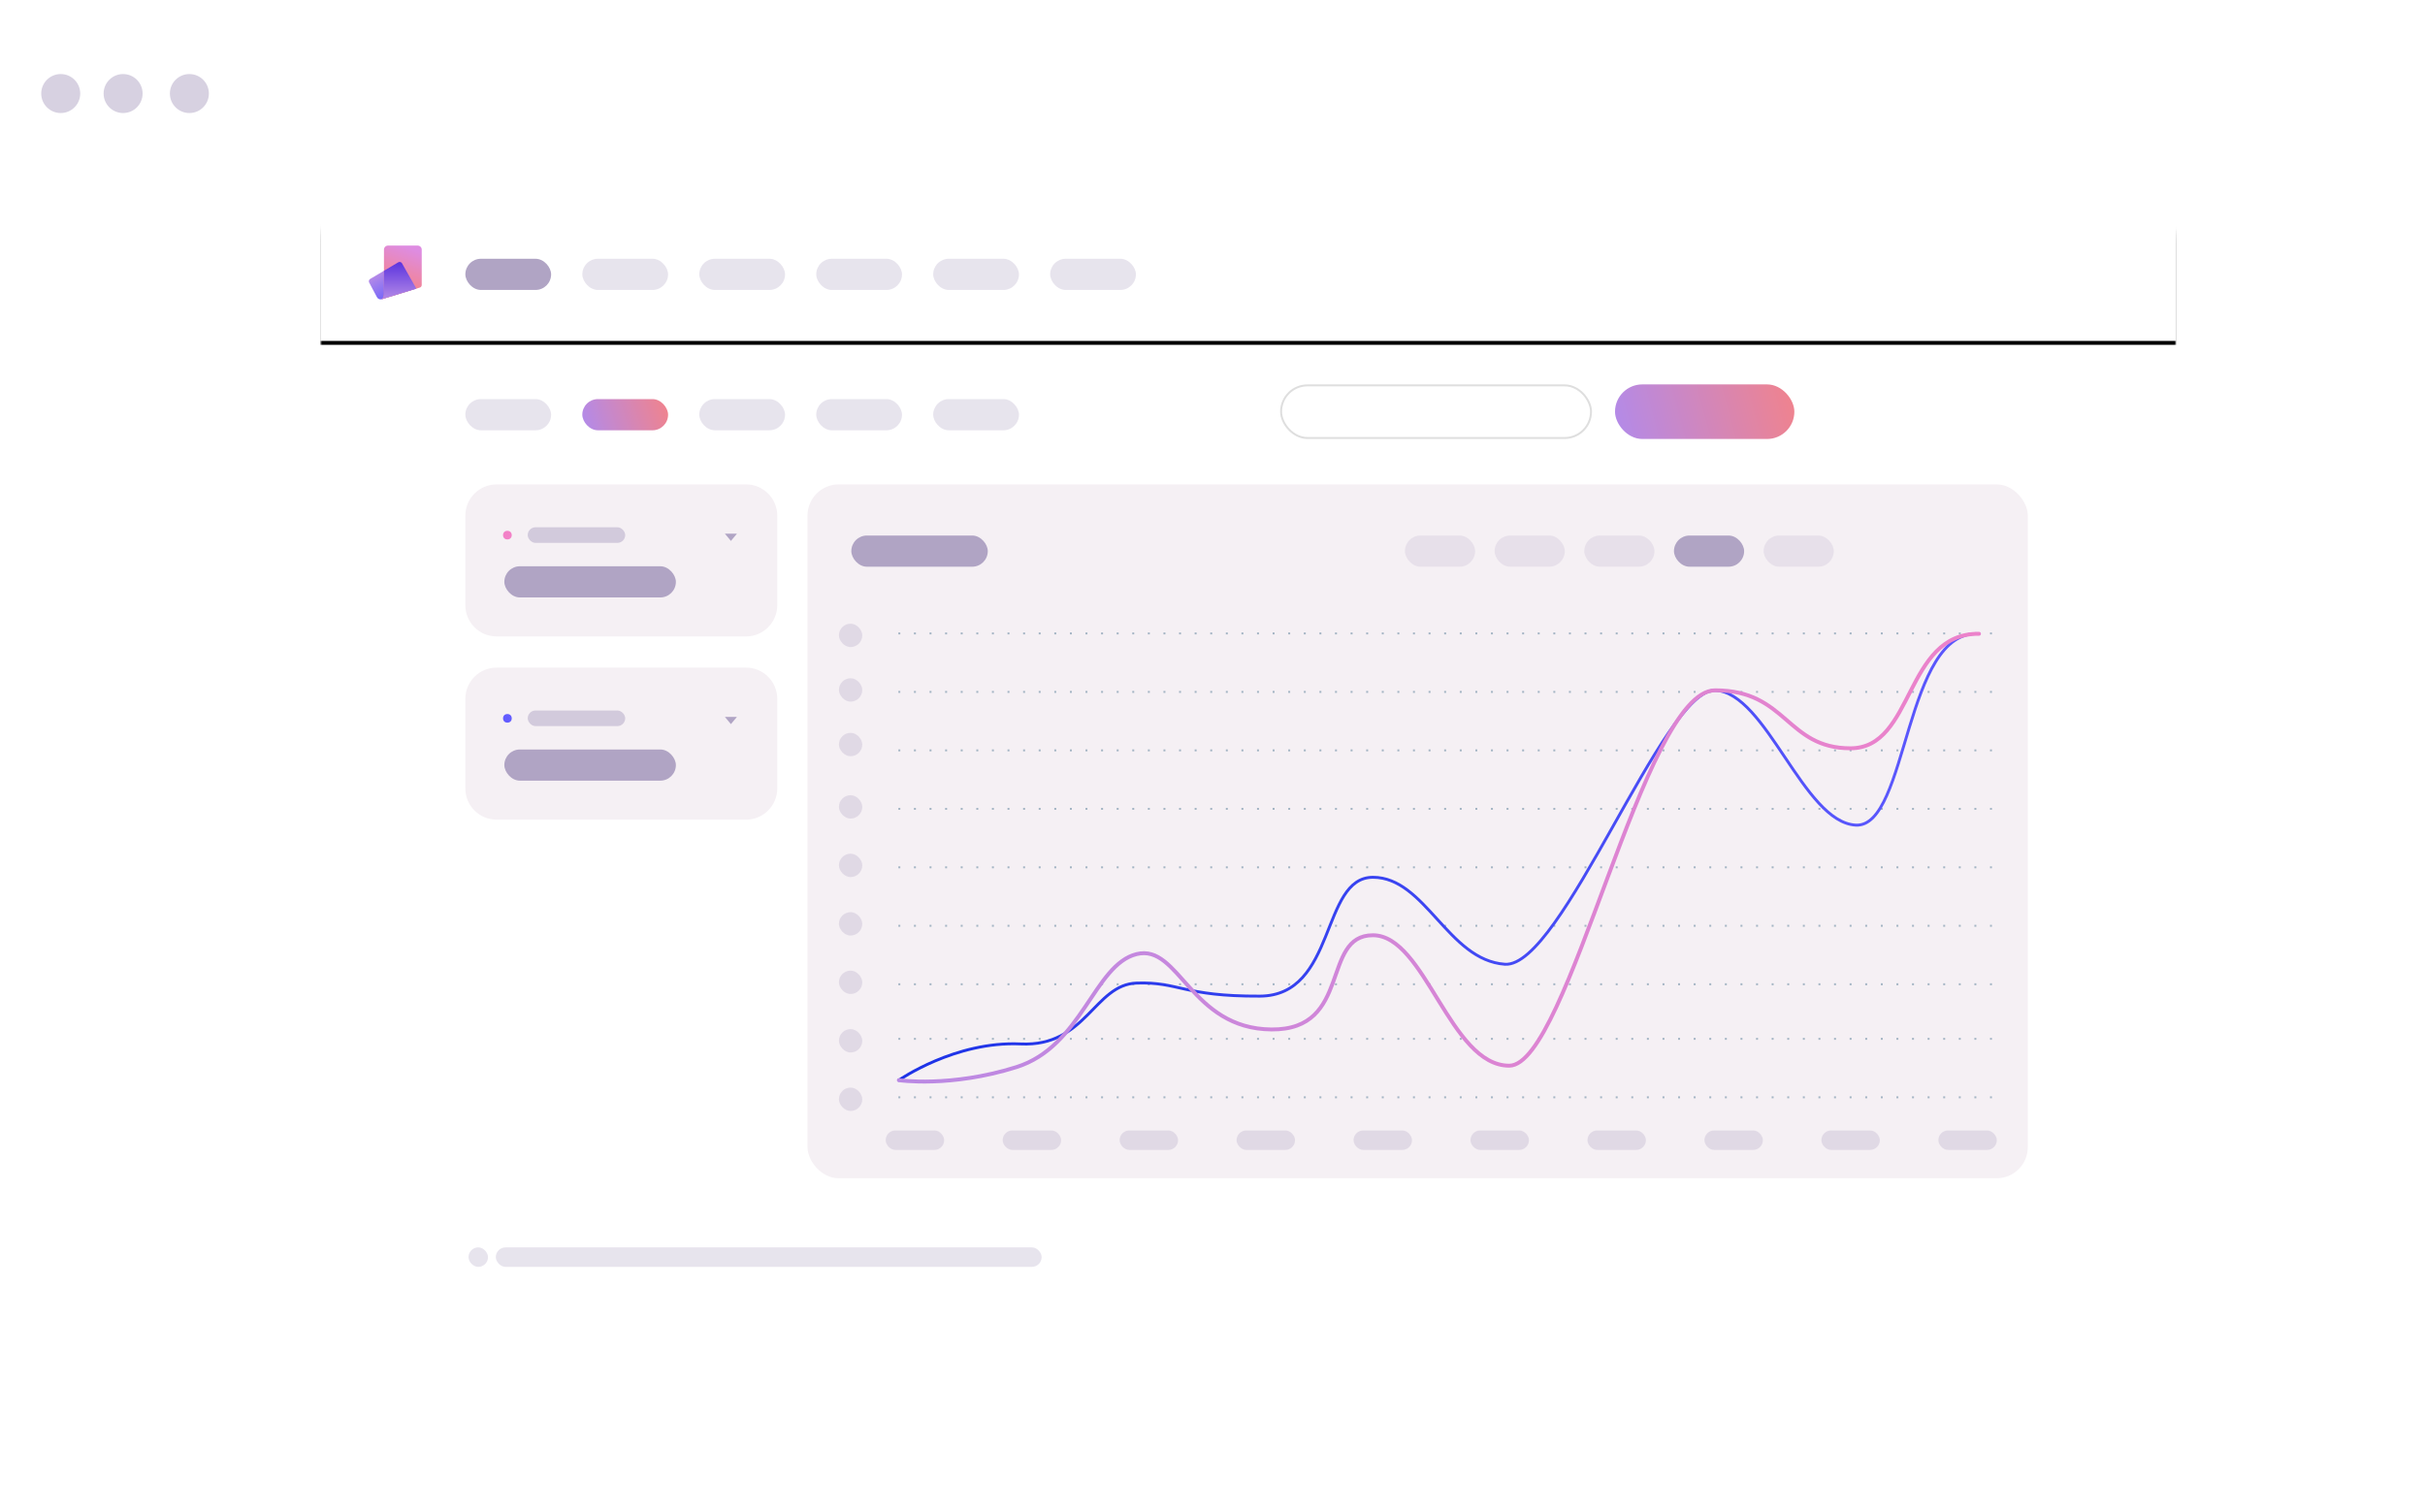 <svg xmlns="http://www.w3.org/2000/svg" xmlns:xlink="http://www.w3.org/1999/xlink" width="513" height="320" viewBox="0 0 622 372">
    <defs>
        <linearGradient id="7feszm2pyd" x1="0%" x2="100%" y1="41.454%" y2="58.546%">
            <stop offset="0%" stop-color="#152EE4"/>
            <stop offset="100%" stop-color="#635CFF"/>
        </linearGradient>
        <linearGradient id="z2i7krp90e" x1="0%" x2="99.428%" y1="41.405%" y2="58.497%">
            <stop offset="0%" stop-color="#B48AE7"/>
            <stop offset="100%" stop-color="#F281C7"/>
        </linearGradient>
        <linearGradient id="zjh7achr3f" x1="0%" x2="112.766%" y1="54.631%" y2="45.369%">
            <stop offset="0%" stop-color="#B48AE7"/>
            <stop offset="100%" stop-color="#F68284"/>
        </linearGradient>
        <linearGradient id="e1gxfw513i" x1="50%" x2="50%" y1="100%" y2="0%">
            <stop offset="0%" stop-color="#635CFF"/>
            <stop offset="100%" stop-color="#B48AE7"/>
        </linearGradient>
        <linearGradient id="0uigrppiwj" x1="50%" x2="28.284%" y1="0%" y2="81.811%">
            <stop offset="0%" stop-color="#DE8CE1"/>
            <stop offset="100%" stop-color="#F68284"/>
        </linearGradient>
        <linearGradient id="w6k8sycd1k" x1="50%" x2="50%" y1="100%" y2="-56.162%">
            <stop offset="0%" stop-color="#B48AE7"/>
            <stop offset="100%" stop-color="#2700D9"/>
        </linearGradient>
        <linearGradient id="of36nf96fl" x1="0%" x2="112.766%" y1="56.612%" y2="43.388%">
            <stop offset="0%" stop-color="#B48AE7"/>
            <stop offset="100%" stop-color="#F68284"/>
        </linearGradient>
        <path id="14c2nhzfra" d="M794 380H6c-3.314 0-6-2.686-6-6V6c0-3.314 2.686-6 6-6h788c3.314 0 6 2.686 6 6v368c0 3.314-2.686 6-6 6z"/>
        <path id="p3z198hy4h" d="M0 0H476V33.462H0z"/>
        <filter id="81zyqwba8g" width="100.8%" height="112%" x="-.4%" y="-3%" filterUnits="objectBoundingBox">
            <feOffset dy="1" in="SourceAlpha" result="shadowOffsetOuter1"/>
            <feGaussianBlur in="shadowOffsetOuter1" result="shadowBlurOuter1" stdDeviation=".5"/>
            <feColorMatrix in="shadowBlurOuter1" values="0 0 0 0 0 0 0 0 0 0 0 0 0 0 0 0 0 0 0.05 0"/>
        </filter>
        <rect id="vf2jk6peob" width="476" height="290" x="0" y="0" rx="8"/>
    </defs>
    <g fill="none" fill-rule="evenodd">
        <g>
            <g>
                <g transform="translate(-981 -149) translate(981.576 150)">
                    <rect width="506" height="380" rx="6"/>
                    <use fill="#FFF" stroke="#FFF" opacity=".52" xlink:href="#14c2nhzfra"/>
                </g>
                <g transform="translate(-981 -149) translate(981.576 150) translate(81.596 45)">
                    <mask id="e10vjz18ec" fill="#fff">
                        <use xlink:href="#vf2jk6peob"/>
                    </mask>
                    <use fill="#FFF" xlink:href="#vf2jk6peob"/>
                    <g fill="#FFF" mask="url(#e10vjz18ec)">
                        <path d="M0 0H476V290H0z"/>
                    </g>
                    <g mask="url(#e10vjz18ec)">
                        <g>
                            <g transform="translate(37.188 44.615) translate(0 25.654)">
                                <path fill="#F5F0F4" d="M0 8.01C0 3.586 3.58 0 8 0h64c4.418 0 8 3.582 8 8.01v22.98c0 4.424-3.58 8.01-8 8.01H8c-4.418 0-8-3.582-8-8.01V8.01z"/>
                                <rect width="25" height="4" x="16" y="11" fill="#B0A4C4" opacity=".5" rx="2"/>
                                <rect width="44" height="8" x="10" y="21" fill="#B0A4C4" rx="4"/>
                                <ellipse cx="10.784" cy="13.013" fill="#F281C7" rx="1.116" ry="1.115"/>
                                <path fill="#B0A4C4" d="M66.566 12.641L69.665 12.641 68.115 14.5z"/>
                            </g>
                            <g transform="translate(37.188 44.615) translate(0 72.654)">
                                <path fill="#F5F0F4" d="M0 8.01C0 3.586 3.58 0 8 0h64c4.418 0 8 3.582 8 8.01v22.98c0 4.424-3.58 8.01-8 8.01H8c-4.418 0-8-3.582-8-8.01V8.01z"/>
                                <rect width="25" height="4" x="16" y="11" fill="#B0A4C4" opacity=".5" rx="2"/>
                                <rect width="44" height="8" x="10" y="21" fill="#B0A4C4" rx="4"/>
                                <ellipse cx="10.784" cy="13.013" fill="#635CFF" rx="1.116" ry="1.115"/>
                                <path fill="#B0A4C4" d="M66.566 12.641L69.665 12.641 68.115 14.5z"/>
                            </g>
                            <g fill="#B0A4C4" opacity=".3" transform="translate(37.188 44.615) translate(.813 221.385)">
                                <rect width="5" height="5" rx="2.5"/>
                                <rect width="140" height="5" x="7" rx="2.5"/>
                            </g>
                            <g transform="translate(37.188 44.615) translate(87.763 25.654)">
                                <g fill="#F5F0F4">
                                    <rect width="313" height="178" rx="8"/>
                                </g>
                                <rect width="35" height="8" x="11.238" y="13.115" fill="#B0A4C4" rx="4"/>
                                <rect width="18" height="8" x="153.238" y="13.115" fill="#B0A4C4" opacity=".2" rx="4"/>
                                <rect width="18" height="8" x="176.238" y="13.115" fill="#B0A4C4" opacity=".2" rx="4"/>
                                <rect width="18" height="8" x="199.238" y="13.115" fill="#B0A4C4" opacity=".2" rx="4"/>
                                <rect width="18" height="8" x="222.238" y="13.115" fill="#B0A4C4" rx="4"/>
                                <rect width="18" height="8" x="245.238" y="13.115" fill="#B0A4C4" opacity=".2" rx="4"/>
                                <g fill="#B0A4C4" opacity=".3">
                                    <g transform="translate(20.05 165.73)">
                                        <rect width="15" height="5" rx="2.5"/>
                                    </g>
                                    <g transform="translate(20.05 165.73) translate(30)">
                                        <rect width="15" height="5" rx="2.5"/>
                                    </g>
                                    <g transform="translate(20.05 165.73) translate(60)">
                                        <rect width="15" height="5" rx="2.5"/>
                                    </g>
                                    <g transform="translate(20.05 165.73) translate(90)">
                                        <rect width="15" height="5" rx="2.5"/>
                                    </g>
                                    <g transform="translate(20.05 165.73) translate(120)">
                                        <rect width="15" height="5" rx="2.5"/>
                                    </g>
                                    <g transform="translate(20.05 165.73) translate(150)">
                                        <rect width="15" height="5" rx="2.5"/>
                                    </g>
                                    <g transform="translate(20.05 165.73) translate(180)">
                                        <rect width="15" height="5" rx="2.5"/>
                                    </g>
                                    <g transform="translate(20.05 165.73) translate(210)">
                                        <rect width="15" height="5" rx="2.5"/>
                                    </g>
                                    <g transform="translate(20.05 165.73) translate(240)">
                                        <rect width="15" height="5" rx="2.5"/>
                                    </g>
                                    <g transform="translate(20.05 165.73) translate(270)">
                                        <rect width="15" height="5" rx="2.5"/>
                                    </g>
                                </g>
                                <g fill="#B0A4C4" opacity=".3" transform="translate(8.05 35.73)">
                                    <rect width="6" height="6" rx="3"/>
                                </g>
                                <g fill="#B0A4C4" opacity=".3" transform="translate(8.05 49.73)">
                                    <rect width="6" height="6" rx="3"/>
                                </g>
                                <g fill="#B0A4C4" opacity=".3" transform="translate(8.05 63.73)">
                                    <rect width="6" height="6" rx="3"/>
                                </g>
                                <g fill="#B0A4C4" opacity=".3" transform="translate(8.05 79.73)">
                                    <rect width="6" height="6" rx="3"/>
                                </g>
                                <g fill="#B0A4C4" opacity=".3" transform="translate(8.05 94.73)">
                                    <rect width="6" height="6" rx="3"/>
                                </g>
                                <g fill="#B0A4C4" opacity=".3" transform="translate(8.05 109.73)">
                                    <rect width="6" height="6" rx="3"/>
                                </g>
                                <g fill="#B0A4C4" opacity=".3" transform="translate(8.05 124.73)">
                                    <rect width="6" height="6" rx="3"/>
                                </g>
                                <g fill="#B0A4C4" opacity=".3" transform="translate(8.05 139.73)">
                                    <rect width="6" height="6" rx="3"/>
                                </g>
                                <g fill="#B0A4C4" opacity=".3" transform="translate(8.05 154.73)">
                                    <rect width="6" height="6" rx="3"/>
                                </g>
                                <g stroke="#A4B5C4" stroke-dasharray="0 4" stroke-linecap="square" stroke-width=".5">
                                    <path d="M.122.936L280.122.936M.122 15.936L280.122 15.936M.122 30.936L280.122 30.936M.122 45.936L280.122 45.936M.122 60.936L280.122 60.936M.122 75.936L280.122 75.936M.122 90.936L280.122 90.936M.122 104.936L280.122 104.936M.122 119.936L280.122 119.936" transform="translate(23.428 37.295)"/>
                                </g>
                                <g stroke-linecap="round" stroke-linejoin="round">
                                    <path stroke="url(#7feszm2pyd)" stroke-width=".744" d="M0 114.535s14.409-10.077 31.238-9.295c16.828.782 18.85-15.247 29.75-15.615 10.899-.369 11.873 3.438 31.609 3.346 19.735-.093 15.556-30.487 29.006-30.487 13.45 0 19.252 21.27 33.84 22.307 14.59 1.038 40.747-70.807 53.923-70.269 13.175.538 22.597 33.823 36.071 34.577 6.789.38 9.875-12.392 13.727-25.003 3.794-12.421 8.331-24.687 17.883-24.074" transform="translate(23.428 38.304)"/>
                                    <path stroke="url(#z2i7krp90e)" d="M0 114.535s13.211 1.963 30.122-3.346c16.91-5.31 19.914-26.28 30.865-29 10.952-2.721 13.814 19.151 34.585 19.333 20.771.182 12.604-24.184 26.031-24.167 13.427.017 19.737 33.462 34.956 33.462 15.22 0 34.351-96.295 52.807-96.295 18.455 0 18.266 14.872 34.716 14.872 16.45 0 13.777-29.54 32.965-29.372" transform="translate(23.428 38.304)"/>
                                </g>
                            </g>
                            <g>
                                <g fill="url(#zjh7achr3f)" transform="translate(37.188 44.615) translate(208.981) translate(85.903)">
                                    <rect width="46" height="14" rx="7"/>
                                </g>
                                <g fill="#FFF" stroke="#DEDEDE" stroke-width=".5" transform="translate(37.188 44.615) translate(208.981)">
                                    <rect width="79.5" height="13.5" x=".25" y=".25" rx="6.75"/>
                                </g>
                            </g>
                        </g>
                    </g>
                    <g mask="url(#e10vjz18ec)">
                        <g>
                            <use fill="#000" filter="url(#81zyqwba8g)" xlink:href="#p3z198hy4h"/>
                            <use fill="#FFF" xlink:href="#p3z198hy4h"/>
                        </g>
                        <g>
                            <path fill="url(#e1gxfw513i)" d="M2.221 5.97l8.371-.085c.384-.004.699.304.703.688v.013l-.063 7.455-9.038-2.075c-.487-.111-.827-.553-.81-1.053l.149-4.272c.013-.371.316-.667.688-.671z" transform="translate(12 9) rotate(-30 6.328 9.96)"/>
                            <path fill="url(#0uigrppiwj)" d="M5.356 0h7.6C13.534 0 14 .467 14 1.043v9.068c0 .305-.2.575-.491.665L3.62 13.812c.462-.236.692-.708.692-1.416V1.043C4.312.467 4.78 0 5.356 0z" transform="translate(12 9)"/>
                            <path fill="url(#w6k8sycd1k)" d="M8.936 4.544l.007.01 3.673 6.488-8.865 2.722-.082.02.062-.036c.387-.252.581-.703.581-1.352V6.468l3.672-2.17c.33-.195.757-.085.952.246z" transform="translate(12 9)"/>
                        </g>
                        <g fill="#B0A4C4" transform="translate(37.188 12.385)">
                            <rect width="22" height="8" rx="4"/>
                        </g>
                        <g fill="#B0A4C4" opacity=".3" transform="translate(67.188 12.385)">
                            <rect width="22" height="8" rx="4"/>
                        </g>
                        <g fill="#B0A4C4" opacity=".3" transform="translate(97.188 12.385)">
                            <rect width="22" height="8" rx="4"/>
                        </g>
                        <g fill="#B0A4C4" opacity=".3" transform="translate(127.188 12.385)">
                            <rect width="22" height="8" rx="4"/>
                        </g>
                        <g fill="#B0A4C4" opacity=".3" transform="translate(157.188 12.385)">
                            <rect width="22" height="8" rx="4"/>
                        </g>
                        <g fill="#B0A4C4" opacity=".3" transform="translate(187.188 12.385)">
                            <rect width="22" height="8" rx="4"/>
                        </g>
                        <g fill="#B0A4C4" opacity=".3" transform="translate(37.188 48.385)">
                            <rect width="22" height="8" rx="4"/>
                        </g>
                        <g fill="url(#of36nf96fl)" transform="translate(67.188 48.385)">
                            <rect width="22" height="8" rx="4"/>
                        </g>
                        <g fill="#B0A4C4" opacity=".3" transform="translate(97.188 48.385)">
                            <rect width="22" height="8" rx="4"/>
                        </g>
                        <g fill="#B0A4C4" opacity=".3" transform="translate(127.188 48.385)">
                            <rect width="22" height="8" rx="4"/>
                        </g>
                        <g fill="#B0A4C4" opacity=".3" transform="translate(157.188 48.385)">
                            <rect width="22" height="8" rx="4"/>
                        </g>
                    </g>
                </g>
                <path fill="#D7D1E1" d="M15 10c2.761 0 5 2.239 5 5 0 2.762-2.238 5-5 5s-5-2.238-5-5c0-2.761 2.239-5 5-5zm16 0c2.761 0 5 2.239 5 5 0 2.762-2.238 5-5 5s-5-2.238-5-5c0-2.761 2.239-5 5-5zm17 0c2.761 0 5 2.239 5 5 0 2.762-2.238 5-5 5s-5-2.238-5-5c0-2.761 2.239-5 5-5z" transform="translate(-981 -149) translate(981.576 150)"/>
            </g>
        </g>
    </g>
</svg>

